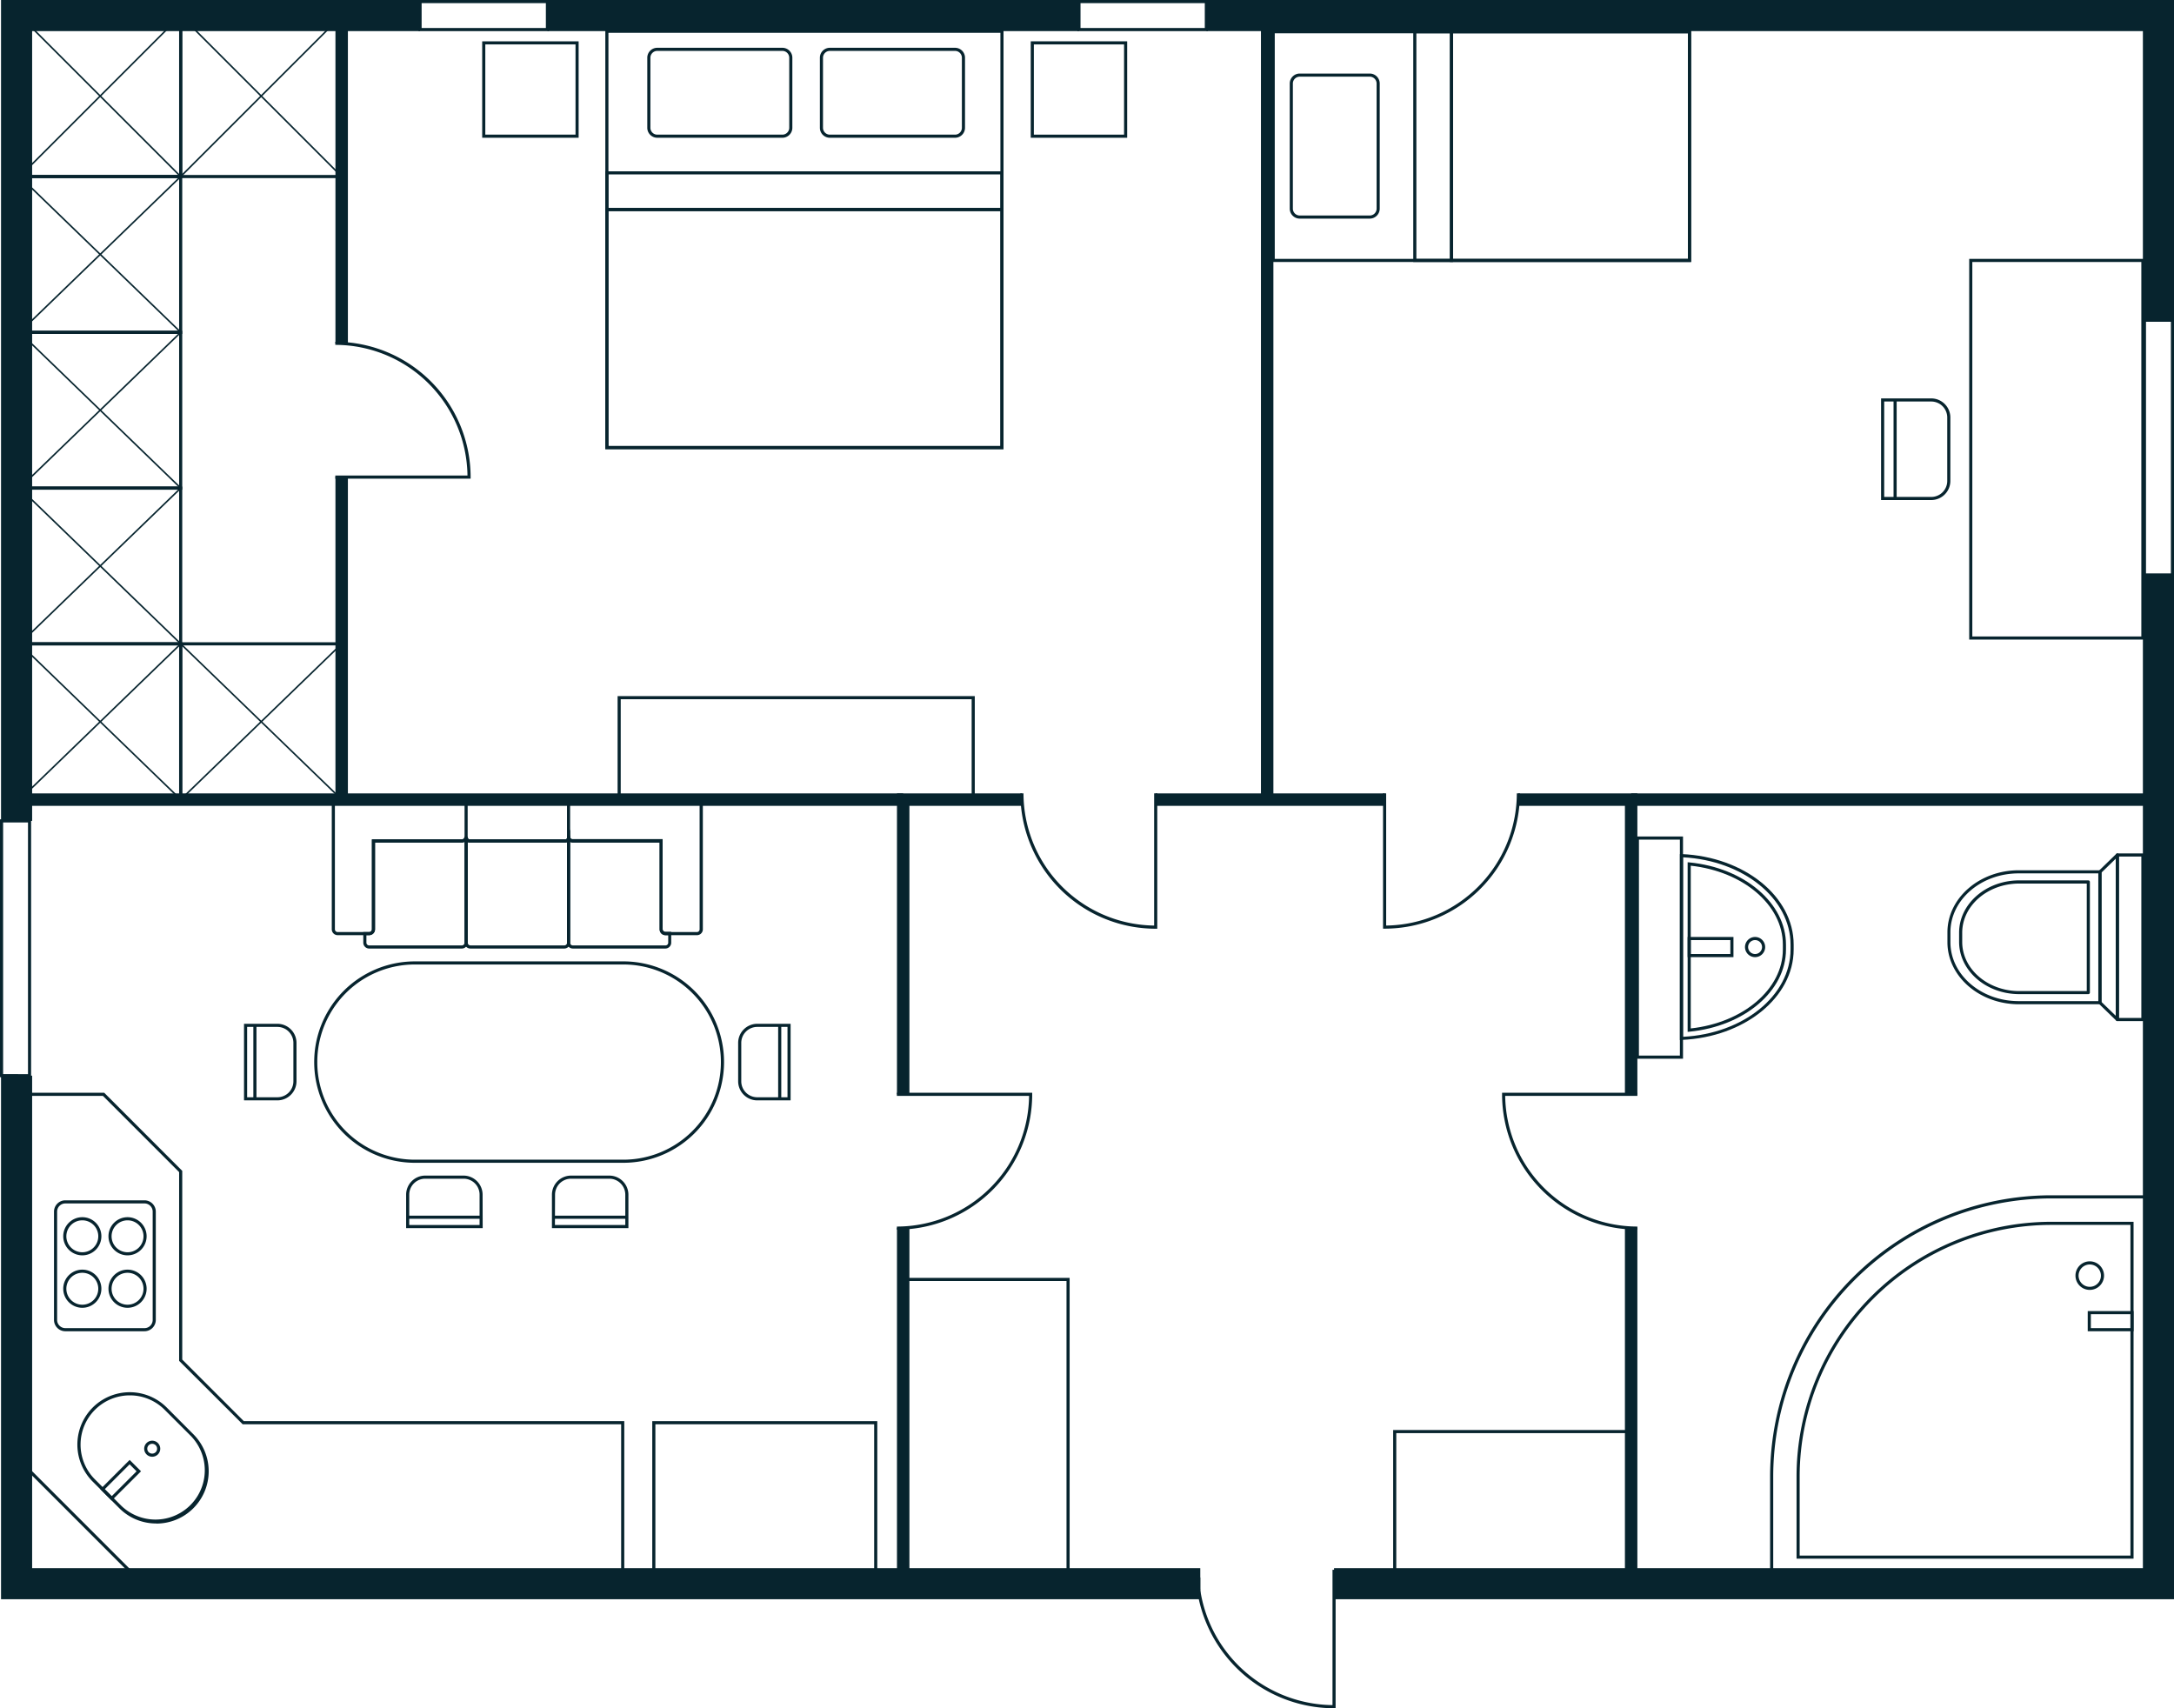 <svg xmlns="http://www.w3.org/2000/svg" viewBox="0 0 698.83 549.08"><defs><style>.cls-1{fill:#07242e;}</style></defs><g id="Layer_2" data-name="Layer 2"><g id="_ÎÓÈ_1" data-name="—ÎÓÈ_1"><polygon class="cls-1" points="385.83 514.04 0.33 514.04 0.33 345.75 10.33 345.75 10.33 504.05 385.83 504.05 385.83 514.04"/><polygon class="cls-1" points="10.33 263.86 0.33 263.86 0.33 0 135.03 0 135.03 10 10.33 10 10.33 263.86"/><rect class="cls-1" x="175.97" width="170.86" height="10"/><polygon class="cls-1" points="698.83 102.92 688.83 102.92 688.83 10 387.78 10 387.78 0 698.83 0 698.83 102.92"/><polygon class="cls-1" points="698.83 514.04 428.83 514.04 428.83 504.05 688.83 504.05 688.83 184.81 698.83 184.81 698.83 514.04"/><rect class="cls-1" x="371.46" y="255.02" width="73.62" height="4"/><polygon class="cls-1" points="526.33 351.75 522.33 351.75 522.33 259.02 488.08 259.02 488.08 255.02 526.33 255.02 526.33 351.75"/><polygon class="cls-1" points="526.33 511.05 428.83 511.05 428.83 507.05 522.33 507.05 522.33 394.7 526.33 394.7 526.33 511.05"/><polygon class="cls-1" points="385.83 511.05 288.33 511.05 288.33 394.7 292.33 394.7 292.33 507.05 385.83 507.05 385.83 511.05"/><polygon class="cls-1" points="292.33 351.75 288.33 351.75 288.33 255.02 328.46 255.02 328.46 259.02 292.33 259.02 292.33 351.75"/><rect class="cls-1" x="524.33" y="255.02" width="169.5" height="4"/><rect class="cls-1" x="405.33" y="5" width="4" height="252.02"/><rect class="cls-1" x="107.83" y="153.35" width="4" height="103.67"/><rect class="cls-1" x="107.83" y="5" width="4" height="105.35"/><path class="cls-1" d="M151.28,153.85h-43.5v-1h42.49a42.55,42.55,0,0,0-42.49-42v-1a43.56,43.56,0,0,1,43.5,43.5Z"/><path class="cls-1" d="M526.34,395.25a43.54,43.54,0,0,1-43.5-43.5v-.5h43.5v1h-42.5a42.55,42.55,0,0,0,42.5,42Z"/><path class="cls-1" d="M288.3,395.25v-1a42.55,42.55,0,0,0,42.5-42H288.3v-1h43.5v.5A43.54,43.54,0,0,1,288.3,395.25Z"/><path class="cls-1" d="M429.33,549.08h-.5a44.55,44.55,0,0,1-44.5-44.5h1a43.54,43.54,0,0,0,43,43.49V504.58h1Z"/><path class="cls-1" d="M445.08,298.5h-.5V255h1v42.5a42.55,42.55,0,0,0,42-42.5h1A43.55,43.55,0,0,1,445.08,298.5Z"/><path class="cls-1" d="M372,298.52h-.5A43.54,43.54,0,0,1,328,255h1a42.55,42.55,0,0,0,42,42.5V255h1Z"/><path class="cls-1" d="M322.58,144.37h-128V9.54h128Zm-127-1h126V10.54h-126Z"/><path class="cls-1" d="M251.5,44.28H211.27a3.21,3.21,0,0,1-3.2-3.21V18.56a3.2,3.2,0,0,1,3.2-3.2H251.5a3.2,3.2,0,0,1,3.2,3.2V41.07A3.21,3.21,0,0,1,251.5,44.28ZM211.27,16.36a2.21,2.21,0,0,0-2.2,2.2V41.07a2.21,2.21,0,0,0,2.2,2.21H251.5a2.21,2.21,0,0,0,2.2-2.21V18.56a2.21,2.21,0,0,0-2.2-2.2Z"/><path class="cls-1" d="M307,44.28H266.75a3.21,3.21,0,0,1-3.2-3.21V18.56a3.2,3.2,0,0,1,3.2-3.2H307a3.2,3.2,0,0,1,3.2,3.2V41.07A3.21,3.21,0,0,1,307,44.28ZM266.75,16.36a2.21,2.21,0,0,0-2.2,2.2V41.07a2.21,2.21,0,0,0,2.2,2.21H307a2.21,2.21,0,0,0,2.2-2.21V18.56a2.21,2.21,0,0,0-2.2-2.2Z"/><path class="cls-1" d="M322.58,67.85h-128V55.06h128Zm-127-1h126V56.06h-126Z"/><path class="cls-1" d="M322.58,144.37h-128V66.85h128Zm-127-1h126V67.85h-126Z"/><path class="cls-1" d="M543.6,84.21H408.77V9.7H543.6Zm-133.83-1H542.6V10.7H409.77Z"/><path class="cls-1" d="M440.31,70.27H417.79a3.21,3.21,0,0,1-3.2-3.2V26.84a3.21,3.21,0,0,1,3.2-3.2h22.52a3.21,3.21,0,0,1,3.2,3.2V67.07A3.21,3.21,0,0,1,440.31,70.27ZM417.79,24.64a2.21,2.21,0,0,0-2.2,2.2V67.07a2.21,2.21,0,0,0,2.2,2.2h22.52a2.21,2.21,0,0,0,2.2-2.2V26.84a2.21,2.21,0,0,0-2.2-2.2Z"/><path class="cls-1" d="M467.08,84.21H454.29V9.7h12.79Zm-11.79-1h10.79V10.7H455.29Z"/><path class="cls-1" d="M543.6,84.21H466.08V9.7H543.6Zm-76.52-1H542.6V10.7H467.08Z"/><path class="cls-1" d="M675,322.79H648.93c-12.64,0-22.93-8.94-22.93-19.94v-3.18c0-11,10.29-19.94,22.93-19.94H675a.5.5,0,0,1,.5.5v42.06A.5.5,0,0,1,675,322.79Zm-26.11-42.06c-12.09,0-21.93,8.5-21.93,18.94v3.18c0,10.44,9.84,18.94,21.93,18.94h25.61V280.73Z"/><path class="cls-1" d="M671.29,319.54H649.07c-10.65,0-19.32-7.54-19.32-16.81v-2.94c0-9.27,8.67-16.81,19.32-16.81h22.22a.5.5,0,0,1,.5.5V319A.5.5,0,0,1,671.29,319.54ZM649.07,284c-10.1,0-18.32,7.09-18.32,15.81v2.94c0,8.72,8.22,15.81,18.32,15.81h21.72V284Z"/><path class="cls-1" d="M680.62,328.2a.52.52,0,0,1-.35-.14l-5.58-5.41a.55.55,0,0,1-.15-.36V280.23a.51.51,0,0,1,.15-.35l5.58-5.42a.5.5,0,0,1,.85.36V327.7a.49.49,0,0,1-.3.46A.48.48,0,0,1,680.62,328.2Zm-5.08-6.12,4.58,4.44V276l-4.58,4.45Z"/><path class="cls-1" d="M688.83,328.2h-8.21a.5.5,0,0,1-.5-.5V274.82a.5.5,0,0,1,.5-.5h8.21a.5.5,0,0,1,.5.5V327.7A.5.5,0,0,1,688.83,328.2Zm-7.71-1h7.21V275.32h-7.21Z"/><path class="cls-1" d="M58.58,57.25H5.83V4.5H58.58Zm-51.75-1H57.58V5.5H6.83Z"/><rect class="cls-1" x="31.96" y="-5.72" width="0.5" height="73.19" transform="translate(-12.4 31.82) rotate(-45)"/><rect class="cls-1" x="-4.38" y="30.62" width="73.19" height="0.5" transform="translate(-12.4 31.82) rotate(-45)"/><path class="cls-1" d="M58.58,107.32H5.83V56.25H58.58Zm-51.75-1H57.58V57.25H6.83Z"/><rect class="cls-1" x="31.96" y="45.78" width="0.5" height="72.01" transform="translate(-48.96 48.06) rotate(-45.95)"/><rect class="cls-1" x="-3.79" y="81.53" width="72.01" height="0.5" transform="translate(-47.81 45.4) rotate(-44.05)"/><path class="cls-1" d="M58.58,157.39H5.83V106.32H58.58Zm-51.75-1H57.58V107.32H6.83Z"/><rect class="cls-1" x="31.96" y="95.85" width="0.5" height="72.01" transform="translate(-84.95 63.32) rotate(-45.95)"/><rect class="cls-1" x="-3.79" y="131.6" width="72.01" height="0.5" transform="translate(-82.61 59.47) rotate(-44.04)"/><path class="cls-1" d="M58.58,207.45H5.83V156.39H58.58Zm-51.75-1H57.58V157.39H6.83Z"/><rect class="cls-1" x="31.96" y="145.92" width="0.5" height="72.01" transform="translate(-120.93 78.57) rotate(-45.95)"/><rect class="cls-1" x="-3.79" y="181.67" width="72.01" height="0.5" transform="translate(-117.42 73.55) rotate(-44.04)"/><path class="cls-1" d="M58.58,257.52H5.83V206.45H58.58Zm-51.75-1H57.58V207.45H6.83Z"/><rect class="cls-1" x="31.96" y="195.99" width="0.5" height="72.01" transform="translate(-156.91 93.83) rotate(-45.95)"/><rect class="cls-1" x="-3.79" y="231.74" width="72.01" height="0.5" transform="translate(-152.24 87.65) rotate(-44.05)"/><path class="cls-1" d="M110.33,257.52H57.58V206.45h52.75Zm-51.75-1h50.75V207.45H58.58Z"/><rect class="cls-1" x="83.71" y="195.99" width="0.5" height="72.01" transform="translate(-141.15 131.02) rotate(-45.95)"/><rect class="cls-1" x="47.96" y="231.74" width="72.01" height="0.5" transform="translate(-137.7 123.65) rotate(-44.06)"/><path class="cls-1" d="M110.33,57.25H57.58V4.5h52.75Zm-51.75-1h50.75V5.5H58.58Z"/><rect class="cls-1" x="83.71" y="-5.72" width="0.5" height="73.19" transform="translate(2.76 68.41) rotate(-45)"/><rect class="cls-1" x="47.37" y="30.62" width="73.19" height="0.5" transform="translate(2.75 68.4) rotate(-44.99)"/><path class="cls-1" d="M186,44.28H155v-31h31Zm-30-1h29v-29H156Z"/><path class="cls-1" d="M362.33,44.28h-31v-31h31Zm-30-1h29v-29h-29Z"/><rect class="cls-1" x="6.33" y="255.02" width="284" height="4"/><path class="cls-1" d="M200.67,510.55H4.81l0-159.3H33.5l25.08,25.09V437L78.37,456.8h122.3Zm-194.86-1H199.67V457.8H78L57.58,437.42V376.75l-24.5-24.5H5.83V457.8h0Z"/><path class="cls-1" d="M282,510.55H209.67V456.8H282Zm-71.33-1H281V457.8H210.67Z"/><path class="cls-1" d="M155.16,394.75H130.55V384a6.14,6.14,0,0,1,6.14-6.13H149a6.14,6.14,0,0,1,6.13,6.13Zm-23.61-1h22.61V384a5.13,5.13,0,0,0-5.13-5.13H136.69a5.14,5.14,0,0,0-5.14,5.13Z"/><rect class="cls-1" x="131.05" y="390.75" width="23.61" height="1"/><path class="cls-1" d="M202,394.75H177.42V384a6.15,6.15,0,0,1,6.14-6.13H195.9A6.15,6.15,0,0,1,202,384Zm-23.62-1H201V384a5.14,5.14,0,0,0-5.14-5.13H183.56a5.14,5.14,0,0,0-5.14,5.13Z"/><rect class="cls-1" x="177.92" y="390.75" width="23.61" height="1"/><path class="cls-1" d="M89.17,353.69H78.44V329.08H89.17a6.15,6.15,0,0,1,6.14,6.14v12.34A6.15,6.15,0,0,1,89.17,353.69Zm-9.73-1h9.73a5.14,5.14,0,0,0,5.14-5.13V335.22a5.14,5.14,0,0,0-5.14-5.14H79.44Z"/><rect class="cls-1" x="81.44" y="329.58" width="1" height="23.61"/><path class="cls-1" d="M620.8,160.73H604.67V128.06H620.8a6.15,6.15,0,0,1,6.14,6.14v20.39A6.15,6.15,0,0,1,620.8,160.73Zm-15.13-1H620.8a5.14,5.14,0,0,0,5.14-5.14V134.2a5.14,5.14,0,0,0-5.14-5.14H605.67Z"/><rect class="cls-1" x="608.68" y="128.56" width="1" height="31.66"/><path class="cls-1" d="M254.14,353.69H243.41a6.14,6.14,0,0,1-6.13-6.13V335.22a6.14,6.14,0,0,1,6.13-6.14h10.73Zm-10.73-23.61a5.14,5.14,0,0,0-5.13,5.14v12.34a5.13,5.13,0,0,0,5.13,5.13h9.73V330.08Z"/><rect class="cls-1" x="250.14" y="329.58" width="1" height="23.61"/><path class="cls-1" d="M224.05,300.59H213.92a1.88,1.88,0,0,1-1.88-1.88v-27.9h-27.9a1.88,1.88,0,0,1-1.29-.51,1.42,1.42,0,0,1-1.06.51H150.9a1.45,1.45,0,0,1-1.12-.56,1.9,1.9,0,0,1-1.34.56H120.55v27.9a1.89,1.89,0,0,1-1.89,1.88H108.53a1.89,1.89,0,0,1-1.88-1.88V258.79a1.88,1.88,0,0,1,1.88-1.88h39.91a1.89,1.89,0,0,1,1.34.56,1.45,1.45,0,0,1,1.12-.56h30.89a1.42,1.42,0,0,1,1.06.51,1.88,1.88,0,0,1,1.29-.51h39.91a1.91,1.91,0,0,1,1.06.32,2,2,0,0,1,.68.83,2,2,0,0,1,.14.73v39.92A1.88,1.88,0,0,1,224.05,300.59Zm-41.3-33.37.58,2.06a.89.89,0,0,0,.81.53H213v28.9a.89.89,0,0,0,.88.88h10.13a.88.88,0,0,0,.88-.88V258.79a1,1,0,0,0-.06-.34.94.94,0,0,0-.32-.39.89.89,0,0,0-.5-.15H184.14a.88.88,0,0,0-.83.59l-.59,1.67-.4-1.64c-.07-.36-.3-.62-.53-.62H150.9c-.22,0-.44.23-.53.55a1.24,1.24,0,0,0,0,.33h-1a.87.87,0,0,0-.24-.6l-.07-.06a.87.87,0,0,0-.58-.22H108.53a.89.89,0,0,0-.88.88v39.92a.89.89,0,0,0,.88.88h10.13a.89.89,0,0,0,.89-.88v-28.9h28.89a.87.87,0,0,0,.67-.31.85.85,0,0,0,.22-.58h1a1.18,1.18,0,0,0,.06.39c.1.3.3.5.51.5h30.89c.23,0,.46-.26.53-.62Z"/><path class="cls-1" d="M213.92,304.89H184.14a1.9,1.9,0,0,1-1.57-.84,1.85,1.85,0,0,1-.31-1.05l0-33.67a.74.74,0,0,0,0-.14l.43-2,.58,2a.89.89,0,0,0,.81.53H213v28.9a.89.89,0,0,0,.88.88h1.88V303A1.89,1.89,0,0,1,213.92,304.89Zm-30.66-34.3V303a.91.91,0,0,0,.14.49.89.89,0,0,0,.74.4h29.78a.88.88,0,0,0,.88-.89v-2.41h-.88a1.88,1.88,0,0,1-1.88-1.88v-27.9h-27.9A1.85,1.85,0,0,1,183.26,270.59Z"/><path class="cls-1" d="M181.36,304.89H151.22a1.87,1.87,0,0,1-1.89-1.89V268.92h1a1.18,1.18,0,0,0,.06.39c.1.3.3.5.51.5h30.89c.2,0,.39-.19.49-.48l1-2.78V303A1.9,1.9,0,0,1,181.36,304.89Zm-31-34.21V303a.88.88,0,0,0,.89.89h30.14a.9.9,0,0,0,.9-.89V270.72a1.27,1.27,0,0,1-.47.09H150.9A1.36,1.36,0,0,1,150.33,270.68Z"/><path class="cls-1" d="M148.44,304.89H118.67a1.89,1.89,0,0,1-1.89-1.89v-3.41h1.88a.89.89,0,0,0,.89-.88v-28.9h28.89a.87.87,0,0,0,.67-.31h0a.85.85,0,0,0,.22-.58h1V303a1.86,1.86,0,0,1-.32,1.05A1.88,1.88,0,0,1,148.44,304.89Zm-30.66-4.3V303a.89.89,0,0,0,.89.89h29.77a.88.88,0,0,0,.74-.4.81.81,0,0,0,.15-.49V270.59a1.92,1.92,0,0,1-.89.22H120.55v27.9a1.89,1.89,0,0,1-1.89,1.88Z"/><rect class="cls-1" x="149.33" y="258.79" width="1" height="10.13"/><rect class="cls-1" x="182.26" y="258.42" width="1" height="11.07"/><path class="cls-1" d="M199.8,373.75h-67a32.37,32.37,0,0,1,0-64.73h67a32.37,32.37,0,1,1,0,64.73Zm-67-63.73a31.37,31.37,0,0,0,0,62.73h67a31.37,31.37,0,1,0,0-62.73Z"/><path class="cls-1" d="M10,346.25H0V263.36H10Zm-9-1H9V264.36H1Z"/><path class="cls-1" d="M698.83,185.31h-10V102.42h10Zm-9-1h8V103.42h-8Z"/><path class="cls-1" d="M388.28,10H346.33V0h41.95ZM347.33,9h39.95V1H347.33Z"/><path class="cls-1" d="M176.47,10H134.53V0h41.94ZM135.53,9h39.94V1H135.53Z"/><path class="cls-1" d="M689.33,205.58H633V83.21h56.33Zm-55.33-1h54.33V84.21H634Z"/><path class="cls-1" d="M50.25,489.69a16.68,16.68,0,0,1-11.9-4.91l-8.55-8.55a16.83,16.83,0,0,1,23.81-23.8L62.15,461a16.82,16.82,0,0,1-11.9,28.72Zm-8.54-41.18a15.83,15.83,0,0,0-11.2,27l8.54,8.54a15.84,15.84,0,0,0,22.4-22.39l-8.55-8.54A15.75,15.75,0,0,0,41.71,448.51Z"/><path class="cls-1" d="M35.9,482.33l-3.65-3.65,9.42-9.42,3.66,3.65Zm-2.24-3.65,2.24,2.24,8-8-2.24-2.24Z"/><path class="cls-1" d="M48.92,468.24a2.58,2.58,0,1,1,1.83-.75A2.61,2.61,0,0,1,48.92,468.24Zm0-4.16a1.57,1.57,0,0,0-1.58,1.58,1.56,1.56,0,0,0,.46,1.12,1.62,1.62,0,0,0,2.24,0,1.56,1.56,0,0,0,.46-1.12,1.57,1.57,0,0,0-1.58-1.58Z"/><path class="cls-1" d="M685.83,427.9H671.1v-6.48h14.73Zm-13.73-1h12.73v-4.48H672.1Z"/><path class="cls-1" d="M671.76,414.61a4.59,4.59,0,1,1,4.58-4.59A4.6,4.6,0,0,1,671.76,414.61Zm0-8.17a3.59,3.59,0,1,0,3.58,3.58A3.59,3.59,0,0,0,671.76,406.44Z"/><path class="cls-1" d="M46.45,427.9H21a3.64,3.64,0,0,1-3.64-3.63V389.45A3.64,3.64,0,0,1,21,385.82H46.45a3.64,3.64,0,0,1,3.63,3.63v34.82A3.64,3.64,0,0,1,46.45,427.9ZM21,386.82a2.64,2.64,0,0,0-2.64,2.63v34.82A2.64,2.64,0,0,0,21,426.9H46.45a2.63,2.63,0,0,0,2.63-2.63V389.45a2.63,2.63,0,0,0-2.63-2.63Z"/><path class="cls-1" d="M26.46,403.5a6.13,6.13,0,1,1,6.13-6.13A6.13,6.13,0,0,1,26.46,403.5Zm0-11.25a5.13,5.13,0,1,0,5.13,5.12A5.12,5.12,0,0,0,26.46,392.25Z"/><path class="cls-1" d="M41,403.5a6.13,6.13,0,1,1,6.13-6.13A6.13,6.13,0,0,1,41,403.5Zm0-11.25a5.13,5.13,0,1,0,5.13,5.12A5.12,5.12,0,0,0,41,392.25Z"/><path class="cls-1" d="M26.46,420.36a6.13,6.13,0,1,1,6.13-6.13A6.13,6.13,0,0,1,26.46,420.36Zm0-11.25a5.13,5.13,0,1,0,5.13,5.12A5.13,5.13,0,0,0,26.46,409.11Z"/><path class="cls-1" d="M41,420.36a6.13,6.13,0,1,1,6.13-6.13A6.13,6.13,0,0,1,41,420.36Zm0-11.25a5.13,5.13,0,1,0,5.13,5.12A5.13,5.13,0,0,0,41,409.11Z"/><rect class="cls-1" x="25.11" y="460.21" width="1" height="57.34" transform="translate(-338.19 161.29) rotate(-45)"/><path class="cls-1" d="M343.83,509.55h-54v-98.8h54Zm-53-1h52v-96.8h-52Z"/><path class="cls-1" d="M524.83,509.55h-77v-49.9h77Zm-76-1h75v-47.9h-75Z"/><path class="cls-1" d="M313.34,257.91H198.53V223.75H313.34Zm-113.81-1H312.34V224.75H199.53Z"/><path class="cls-1" d="M694.33,509.55H569v-35a90.45,90.45,0,0,1,90.35-90.35h35Zm-124.33-1H693.33V385.21h-34A89.45,89.45,0,0,0,570,474.56Z"/><path class="cls-1" d="M685.83,501H577.5V474.56a81.94,81.94,0,0,1,81.85-81.84h26.48ZM578.5,500H684.83V393.72H659.35a80.93,80.93,0,0,0-80.85,80.84Z"/><path class="cls-1" d="M540,334.31V274.52l.52,0c20.22.86,36.05,13.64,36.05,29.09v1.57c0,15.45-15.83,28.22-36.05,29.08Zm1-58.75v57.7c19.43-1,34.57-13.28,34.57-28.06v-1.57C575.58,288.85,560.44,276.59,541,275.56Z"/><path class="cls-1" d="M542.49,331.67V277.15l.55.05c17.71,1.73,31.06,13.09,31.06,26.43v1.57c0,13.34-13.35,24.69-31.06,26.42Zm1-53.41v52.31c16.92-1.85,29.61-12.69,29.61-25.37v-1.57C573.1,290.94,560.41,280.11,543.49,278.26Z"/><path class="cls-1" d="M557.22,307.65H542.49v-6.48h14.73Zm-13.73-1h12.73v-4.48H543.49Z"/><path class="cls-1" d="M564.18,307.65a3.24,3.24,0,1,1,3.23-3.24A3.24,3.24,0,0,1,564.18,307.65Zm0-5.48a2.24,2.24,0,1,0,2.23,2.24A2.24,2.24,0,0,0,564.18,302.17Z"/><path class="cls-1" d="M541,340.3H525.84V268.88H541Zm-14.17-1H540V269.88H526.84Z"/></g></g></svg>